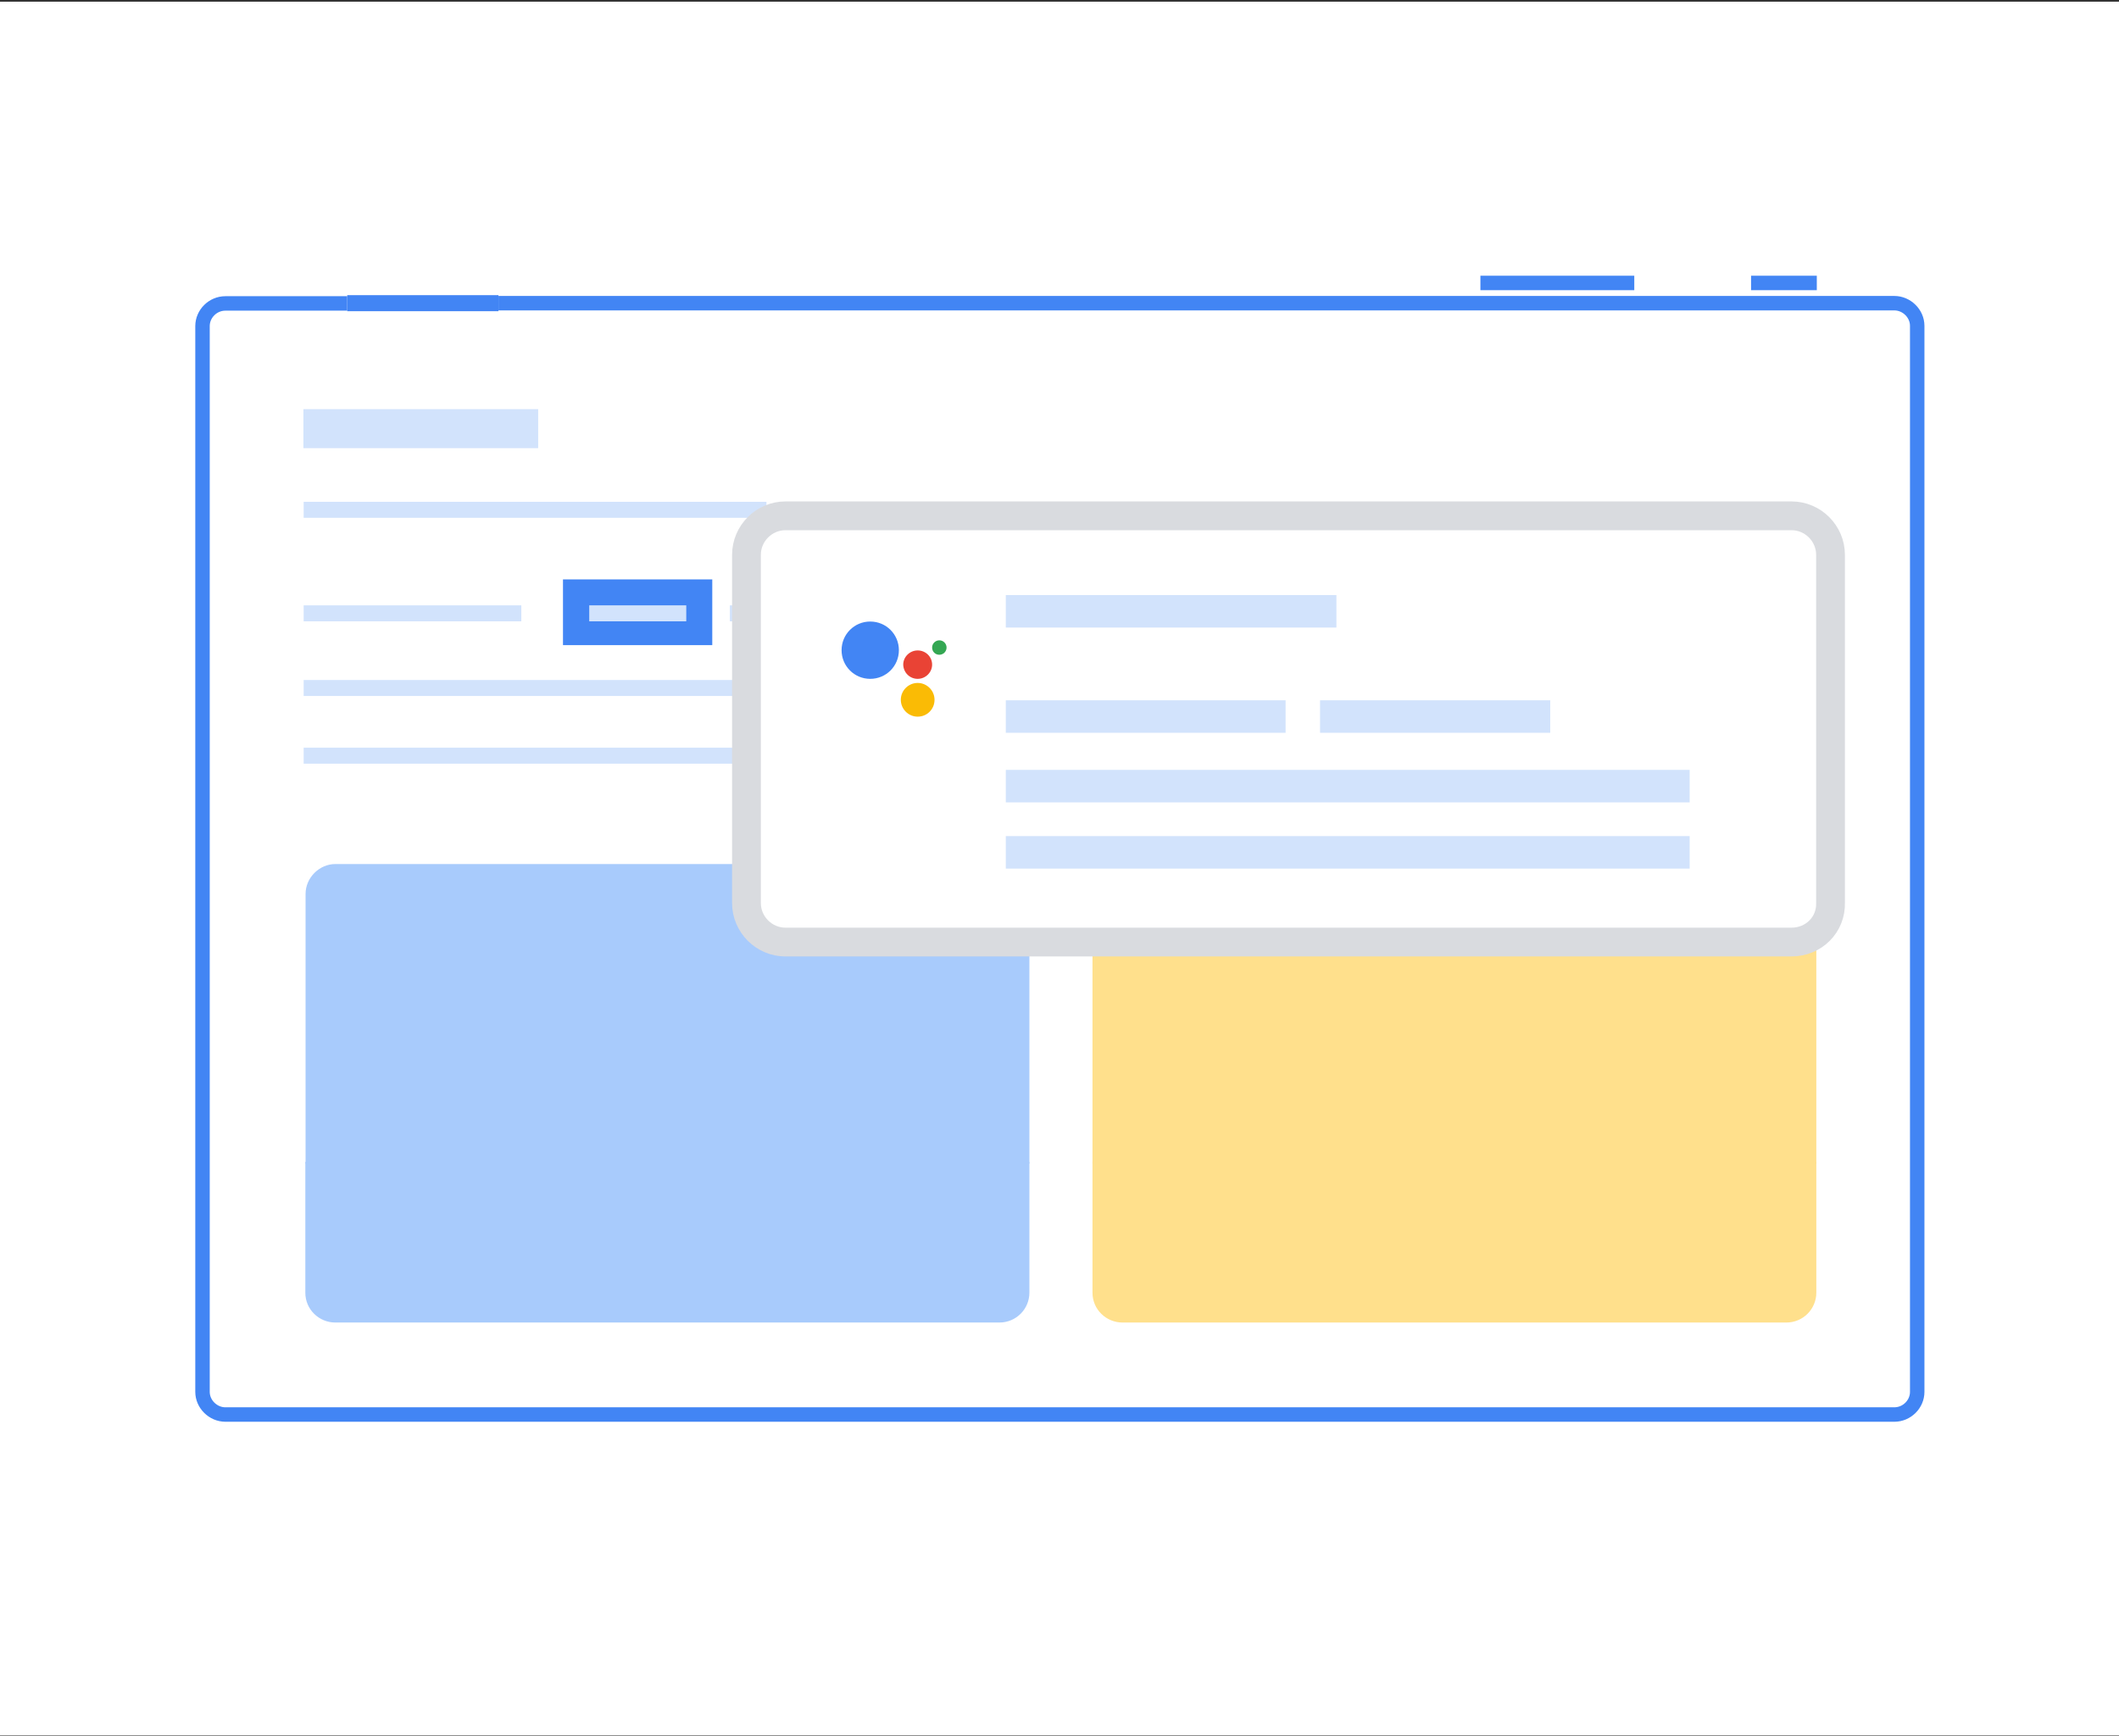 <svg xmlns="http://www.w3.org/2000/svg" id="Layer_1" x="0" y="0" version="1.1" viewBox="0 0 880 721" xml:space="preserve"><rect x="0" y="0" width="880" height="721" fill="#333333" stroke="none"/><style>.st0{fill:#fff}.st1{fill:none;stroke:#4285f4;stroke-width:6.002;stroke-linejoin:round;stroke-miterlimit:10}.st3{fill:#a8cbfc}.st4{fill:#ffe08c}.st5{fill:none;stroke:#d2e3fc;stroke-width:6.648;stroke-linejoin:round;stroke-miterlimit:10}.st6{fill:#d2e3fc}.st7{fill:#4285f4}</style><path d="M0 .7h880v720H0z" class="st0"/><path d="M207 125.9h579.7c5.1 0 9.5 4.3 9.5 9.4V578c0 5.1-4.3 9.4-9.5 9.4H93.6c-5.1 0-9.5-4.3-9.5-9.4V135.4c0-5.1 4.3-9.4 9.5-9.4h50.6" class="st0"/><path d="M207 125.9h579.7c5.1 0 9.5 4.3 9.5 9.4V578c0 5.1-4.3 9.4-9.5 9.4H93.6c-5.1 0-9.5-4.3-9.5-9.4V135.4c0-5.1 4.3-9.4 9.5-9.4h50.6" class="st1"/><path fill="none" stroke="#4285f4" stroke-linejoin="round" stroke-miterlimit="10" stroke-width="6.648" d="M144.2 125.9H207"/><path d="M771.9 583.4H108.7c-3.2 0-5.7-2.7-5.7-5.7V236.6c0-3.2 2.7-5.7 5.7-5.7h663.1c3.2 0 5.7 2.7 5.7 5.7v341.2c0 3.2-2.7 5.6-5.6 5.6z" class="st0"/><path d="M614.8 117.5h63.9m48.5 0h27.3" class="st1"/><path d="M139.3 358.8H415c6.8 0 12.5 5.4 12.5 12.4v112H126.9v-112c0-6.7 5.7-12.4 12.4-12.4z" class="st3"/><path d="M126.9 482.5h300.6v54.3c0 6.7-5.4 12.4-12.5 12.4H139.3c-6.8 0-12.5-5.4-12.5-12.4v-54.3h.1z" class="st3"/><path d="M466.2 358.8h275.6c6.8 0 12.5 5.4 12.5 12.4v112H453.7v-112c0-6.7 5.4-12.4 12.5-12.4z" class="st4"/><path d="M453.7 482.5h300.6v54.3c0 6.7-5.4 12.4-12.5 12.4H466.2c-6.8 0-12.5-5.4-12.5-12.4v-54.3z" class="st4"/><path d="M126.1 211.7h192.2m-192.2 74h192.2m-192.2 28.1h192.2" class="st5"/><path d="M223.5 169.9H126v16.2h97.5v-16.2z" class="st6"/><path d="M126.1 254.7h90.4m86.6 0h75.5" class="st5"/><path d="M295.8 240.6h-62v27.3h62v-27.3z" class="st7"/><path d="M244.7 254.7H285" class="st5"/><path fill="#fff" stroke="#d9dbdf" stroke-miterlimit="10" stroke-width="11.951" d="M744 391.2H326.2c-8.9 0-16.2-7.3-16.2-16.2V230.4c0-8.9 7.3-16.2 16.2-16.2H744c8.9 0 16.2 7.3 16.2 16.2v144.4c.3 9.2-7 16.4-16.2 16.4z"/><path fill="#34a753" d="M390.1 271.9c1.6 0 3-1.3 3-3 0-1.6-1.3-3-3-3-1.6 0-3 1.3-3 3s1.3 3 3 3z"/><path fill="#e94335" d="M381.1 281.9c3.3 0 6-2.7 6-5.9 0-3.3-2.7-5.9-6-5.9s-6 2.7-6 5.9c.1 3.3 2.7 5.9 6 5.9z"/><path fill="#fabb05" d="M381.1 297.6c3.9 0 7-3.1 7-7s-3.2-7-7-7-7 3.1-7 7c0 3.8 3.1 7 7 7z"/><path d="M361.4 281.9c6.6 0 11.9-5.3 11.9-11.9 0-6.6-5.3-11.9-11.9-11.9-6.6 0-11.9 5.3-11.9 11.9 0 6.6 5.3 11.9 11.9 11.9z" class="st7"/><path d="M555 247.1H417.7v13.5H555v-13.5zm-21.2 43.7H417.7v13.5h116.2v-13.5zm167.9 28.9h-284v13.5h284v-13.5zm0 27.5h-284v13.5h284v-13.5zm-57.9-56.4h-95.6v13.5h95.6v-13.5z" class="st6"/></svg>